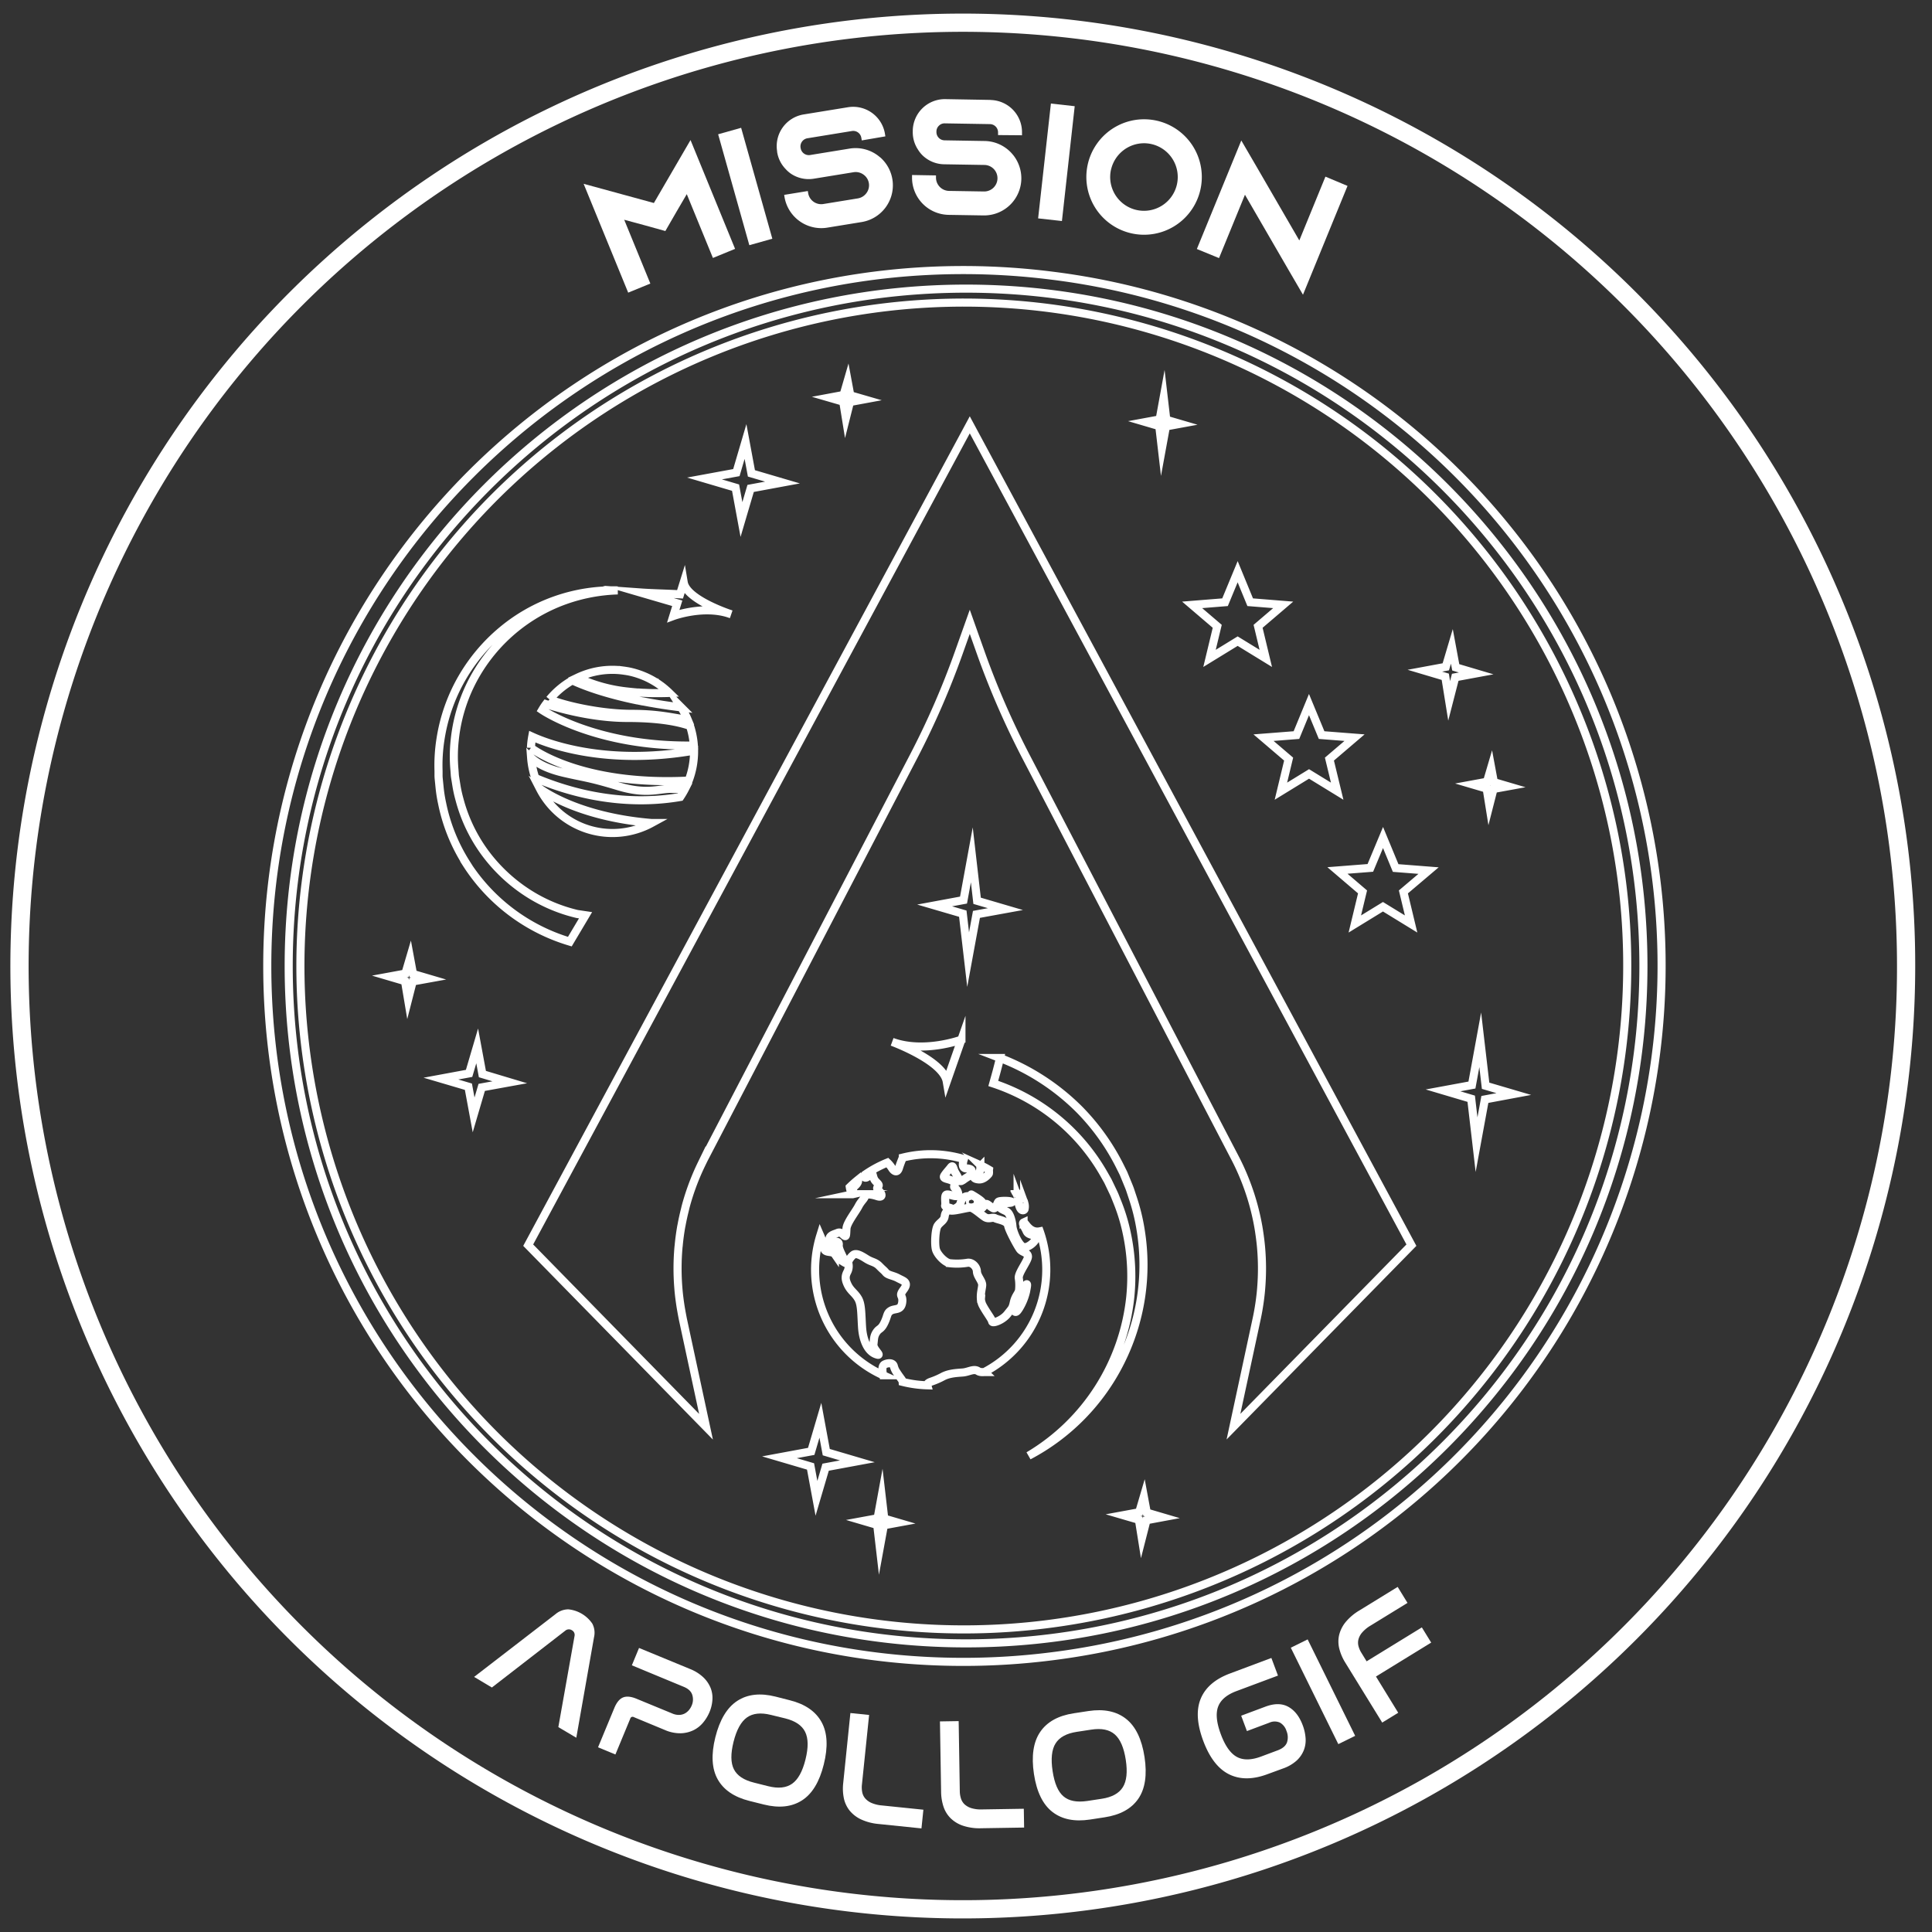 <?xml version="1.0" encoding="UTF-8" standalone="no"?>
<svg
   xmlns:dc="http://purl.org/dc/elements/1.1/"
   xmlns:cc="http://creativecommons.org/ns#"
   xmlns:rdf="http://www.w3.org/1999/02/22-rdf-syntax-ns#"
   xmlns:svg="http://www.w3.org/2000/svg"
   xmlns="http://www.w3.org/2000/svg"
   xmlns:sodipodi="http://sodipodi.sourceforge.net/DTD/sodipodi-0.dtd"
   xmlns:inkscape="http://www.inkscape.org/namespaces/inkscape"
   viewBox="0 0 955.03 955.03"
   version="1.1"
   id="svg58"
   sodipodi:docname="Fichier 3.svg"
   inkscape:version="0.92.0 r15299">
  <rect x="0" y="0" width="955.03" height="955.03" fill="#333333" stroke="none"/>
  <sodipodi:namedview
     pagecolor="#ffffff"
     bordercolor="#666666"
     borderopacity="1"
     objecttolerance="10"
     gridtolerance="10"
     guidetolerance="10"
     inkscape:pageopacity="0"
     inkscape:pageshadow="2"
     inkscape:window-width="1536"
     inkscape:window-height="801"
     id="namedview60"
     showgrid="false"
     inkscape:zoom="0.61585105"
     inkscape:cx="477.51501"
     inkscape:cy="477.51501"
     inkscape:window-x="-8"
     inkscape:window-y="-8"
     inkscape:window-maximized="1"
     inkscape:current-layer="Campagne_-_Monochrome" />
  <defs
     id="defs4">
    <style
       id="style2">.cls-1{fill:#fff;}.cls-2{fill:none;stroke:#ffffff;stroke-miterlimit:10;stroke-width:4px;}.cls-3{fill:#ffffff;}</style>
  </defs>
  <title
     id="title6">Fichier 3</title>
  <g
     id="Calque_2"
     data-name="Calque 2">
    <g
       id="Campagne_-_Monochrome"
       data-name="Campagne - Monochrome">
      <path
         class="cls-1"
         d="M663.39,37.52a477.64,477.64,0,0,0-371.74,880,477.64,477.64,0,0,0,371.74-880Z"
         id="path8"
         style="fill:#ffffff;fill-opacity:0" />
      <path
         class="cls-2"
         d="M504.15,617.52c-1.2-1.65-5.38-9.29-5.83-11.73s-5.1-2.85-6.4-3.59-3.08.72-5.05-.53c-.23-.14-.48-.32-.75-.52l0,0c-.26-.18-.53-.39-.82-.61-2-1.53-4.44-3.59-5.72-3.56-1.68,0-8.09,1.87-9.78,1.39-1-.27-2.51.45-2.8,2.78s-2.22,2.89-3.47,4.72-1.58,9.21-.88,11.77,4.42,6.47,6.87,6.8a32.33,32.33,0,0,0,8.64-.21c2.31-.44,4.69,1.95,4.75,4.27s2.69,4.71,2.61,6.78c-.06,1.47-.86,4-.64,6.71a1.49,1.49,0,0,0,0,.21,7.77,7.77,0,0,0,.14,1h0a7.7,7.7,0,0,0,.25.91,2.09,2.09,0,0,0,.08.23,7.12,7.12,0,0,0,.39.91c1.89,3.56,4.55,6.85,4.7,8s5.15-.64,7.53-3.66,2.51-2.77,3.21-5.88,2.35-4.32,2.57-6a22.85,22.85,0,0,0-.15-5.93c-.31-2.44,4.32-8.23,4.53-10.43S505.35,619.16,504.15,617.52Z"
         id="path10" />
      <path
         class="cls-2"
         d="M479.88,594.9c.77.22,1.66-.58.47-1.71C479.6,592.47,479.1,594.69,479.88,594.9Z"
         id="path12" />
      <path
         class="cls-2"
         d="M778.7,350.3a327.94,327.94,0,1,0,25.68,127.22A325.72,325.72,0,0,0,778.7,350.3Zm-41.58,29.16,1.33,7.17,7,2.06L738.27,390l-2.06,8.06-1.32-8.24-7-2.06,7.17-1.32Zm-90.06-31.17,6.24,15.08,16.27,1.27-12.41,10.6L661,391.1l-13.91-8.53-13.91,8.53L637,375.24l-12.41-10.6,16.26-1.27Zm-41.5-50.6,6.24-15.08L618,297.69,634.31,299l-12.41,10.6,3.81,15.86-13.91-8.53-13.91,8.53,3.82-15.86L589.3,299Zm-32.32-90.35,2-10.93,1.29,11.1,6.81,2-7,1.29-2,10.93-1.29-11.1-6.81-2ZM417,195.24l2-6.89,1.31,7.07,6.89,2-7.06,1.31-2,7.94-1.31-8.11-6.89-2Zm-53,38.38,4.52-15.37L371.44,234l15.37,4.52-15.76,2.92-4.53,15.37-2.91-15.76-15.37-4.53Zm-27.84,60.17,1.82-5.86c1.23,7.39,17.52,13.65,22.18,15.3.42.13.84.28,1.25.43,0,0-.47-.15-1.25-.43-12.85-4.07-27.33,1.29-27.33,1.29l1.95-6.3-18.37-5.36C323,293.33,329.59,293.4,336.16,293.79ZM264.62,384.6a39.83,39.83,0,0,1-2.07-10c2.45,2.28,6.95,5.28,16.09,7.42,10.37,2.42,12.33,2.2,26.91,6.62s20.43,1,26.93,1.32a32.77,32.77,0,0,0,6.27-.27,40.6,40.6,0,0,1-2.51,4.28C323,396.24,297.07,398.24,264.62,384.6Zm57.49,22.24a40.34,40.34,0,0,1-55.2-16.92C270.84,392.75,288.48,404.05,322.11,406.84Zm-59.65-37.17a40,40,0,0,1,.63-5.52c6.56,3,35.55,14.64,80,6.92,0,.12,0,.25,0,.37a40.36,40.36,0,0,1-2.66,14.42C286.38,388.62,262.46,369.67,262.46,369.67Zm47.82-14.77c17,0,26,2.26,30.8,3.92a40.49,40.49,0,0,1,1.91,9.7c-48.16.84-75-17.55-75-17.55.59-1,1.23-2,1.91-2.9C274.51,349.57,292.25,354.94,310.28,354.9Zm-38.62-9.15a40.73,40.73,0,0,1,11.26-9.43c3.38,1.62,12.79,5.67,29.25,9.29h0l2.68.57.11,0,2.75.55.18,0,2.72.51.35.07,2.67.46.52.09c.86.15,1.74.29,2.62.42l.7.12,2.59.38.85.13,2.76.37.8.11,2.27.28a39.45,39.45,0,0,1,3.23,6.14c-6.6-.82-13.9-2.94-27.76-2.94S281.33,349.47,271.66,345.75Zm36.59-14.26h0c.61.08,1.22.18,1.82.29h.08c1.2.22,2.39.5,3.55.83h0l.2.06h0c.55.16,1.11.33,1.66.52l.15.05h0c1.09.37,2.16.79,3.2,1.24h0l.33.14h0c1.06.48,2.09,1,3.1,1.56l.27.15h0l1.2.7h0l.13.08c.48.3.95.6,1.42.92h0l.43.3h0l1.06.76h0l0,0c.58.43,1.14.89,1.7,1.35l.2.17h0l.92.8h0l0,0c.41.37.81.74,1.2,1.12h0c-1.28.05-2.52.07-3.74.09h-1c-1.08,0-2.15,0-3.19,0h-.39c-1.12,0-2.21-.06-3.29-.1l-1-.05c-.87,0-1.73-.09-2.56-.15l-.65,0c-1-.08-1.93-.16-2.86-.26l-.95-.1-.83-.09h0A77.36,77.36,0,0,1,285.47,335a40,40,0,0,1,22.78-3.5ZM204,485.16l-2.28,8.92L200.2,485l-7.73-2.28,7.93-1.46,2.28-7.74,1.47,7.93,7.74,2.28Zm34.12,52.36-4,13.6-2.58-13.94-13.59-4,13.93-2.58,4-13.59,2.58,13.93L252,535Zm-7.6-110.72a87.89,87.89,0,0,1-12-29.81,69,69,0,0,1-1.24-7.92l-.4-4a16.58,16.58,0,0,1-.1-2l0-2a82,82,0,0,1,1-15.89,86.87,86.87,0,0,1,10.42-29.72,87.83,87.83,0,0,1,20.06-23.86,85.44,85.44,0,0,1,57.08-19.75,85.26,85.26,0,0,0-29.57,6.26A83.44,83.44,0,0,0,232.83,338a80.9,80.9,0,0,0-8.08,28.13,73.35,73.35,0,0,0-.09,14.59l.13,1.81a15.87,15.87,0,0,0,.19,1.81l.58,3.59a61,61,0,0,0,1.53,7.07,78,78,0,0,0,12.18,25.91,80.43,80.43,0,0,0,20.38,19.69,78.22,78.22,0,0,0,25.66,11.21l4.14.61-7.77,13.05a91.89,91.89,0,0,1-51.21-38.65Zm177.6,298.47-4.53,15.38-2.92-15.76-15.37-4.53L401,717.45l4.53-15.38,2.91,15.76,15.38,4.53Zm28.8,28.7-2,10.93-1.29-11.1-6.81-2,7-1.29,2-10.93,1.29,11.1,6.81,2Zm49.8-75.73c-.76,0-2.14.21-3.27-.5-2.14-1.34-4.63.5-7.6.72s-6.69.39-9.75,2a37.6,37.6,0,0,1-6,2.59c-1.69.66-1.85,1.23-1.71,1.74a56.94,56.94,0,0,1-12.18-1.68,1.28,1.28,0,0,0-.05-.27l0-.1a1.07,1.07,0,0,0-.07-.19,3.37,3.37,0,0,0-.17-.32l-.34-.51-.09-.12-.53-.73-.37-.51-.21-.29c-.17-.24-.35-.49-.52-.75,0-.07-.1-.15-.16-.22l-.48-.74-.08-.13a9,9,0,0,1-1.25-2.74c-.44-2.19-3.27-1.73-4.67-1s-1.1,3.49-.65,5.33a57.17,57.17,0,0,1-31.1-69,30.68,30.68,0,0,1,2,6.46c.44,2.31,4,.94,5.23,2.72a16.31,16.31,0,0,0,4.87,4.14c1.44.87,0-.9-1-3s-2.17-4.33-1.95-5.83-1.34-2-2.34-.77-1.64,1.46-2.22-1.24,2.37-3.15,3.91-3.83,2.33.46,3.38,1.33.89-.66,1.08-3.5,4.57-8.37,5.93-11,2.88-3.62,3.23-5,3.46-.86,6.06,0,2.44-.83,1.37-2.09-2-1.63-1-2.56-.3-1.67-1.36-2.93-1.11-3.07-1.51-3.63-1.89,1.9-3.16,2.06c-.92.12-.72-.83-.41-1.46a56.55,56.55,0,0,1,11.08-6,14,14,0,0,1,2.24,2.74c.93,1.52,2.64,2.64,3.48-.09.68-2.22,1.59-4.38,1.9-5.11a57.18,57.18,0,0,1,30.19.74v0c-.07.23-.15.45-.21.67l-.06.22c-.05.22-.11.43-.15.64a1.81,1.81,0,0,0,0,.23,5.77,5.77,0,0,0-.08.58,1.92,1.92,0,0,0,0,.24,3.81,3.81,0,0,0,0,.48,1.68,1.68,0,0,0,.06.24,1.27,1.27,0,0,0,.09.36,1,1,0,0,0,.15.24,1.2,1.2,0,0,0,.15.24,1.45,1.45,0,0,0,.29.19.91.91,0,0,0,.19.13,2.15,2.15,0,0,0,.67.13c2.06.08,3.23.56,2.63,2.13s-1.51,1.84-2.91,2.77l-.33.23-.13.09-.25.18-.35.25-.05,0-.26.17-.09.06-.25.15-.06,0-.27.15-.07,0-.2.08-.07,0a1,1,0,0,1-.23,0c-.29,0-.5-.13-.59-.53a17.29,17.29,0,0,0-1.83-3.51l0-.07c-.09-.15-.17-.31-.25-.46l-.07-.14c-.09-.18-.17-.36-.24-.53-.55-1.41-.71-2.82-1.71-1.51s-2.21,2.5-3.17,4,1.1,1.52,3.06,2.25,2.37,2,1.87,2.92.87,1.18,1.34,2.16c.33.68,1.08,2,.07,2.71s-4.42-1.19-5.43-.52-.15,4.52-.52,5.3,2.64,1,3.35,1.6,3.25-.85,3.87-1.9.46-2.2,1.72-3.39,2.36-.74,3.36-1.09l.1,0c1-.41,0-1,1-.41s5.23,3.1,5,3.88-2.05.31-2.16,1.34a1.4,1.4,0,0,0,1.59,1.42c.64,0,1.63-1.75,2.27-2.15s2,1.18,3.53,2,2-2.66,2.76-3.2,6.44-.54,6.58.23-5.29,0-5.89,1.69,2.11,2.14,3.56,3.14,2.43,4.59,2.62,7.16,3.34,10.24,5.92,10.31,6.24-3.63,5.69-5-3.63-.68-4.59-2.85-2.41-3.94-1.52-4.35a.23.23,0,0,1,.18,0l0,0a.73.73,0,0,1,.18.11l0,0c1,.92,3.09,5.12,7.64,4.25a57.16,57.16,0,0,1-27.3,69.51Zm-65.21-87.91c-.6.14-1.26-2.19-1.44-3.52,1.31-1.27,2.67-2.49,4.09-3.63.29,1.89-1.62,2.91-2.22,3.79S422.1,590.19,421.46,590.33Zm63.09-13.72c0-.06,0-.11,0-.16l0-.21a.5.5,0,0,1,0-.12s0-.1-.05-.15h0q2.22,1,4.32,2.26c-.06.48.06,1.09,0,1.59v0a1.29,1.29,0,0,1-.05.21s0,.05,0,.07a1,1,0,0,1-.12.23c-.63.79-2.52,2.77-4.71,2.69s-3.25-1.08-2-1.89,2-.3,2.51-2.77c.06-.26.09-.5.12-.72,0-.07,0-.14,0-.21s0-.26,0-.37v-.47ZM482.68,452l-4.11,22.37-2.64-22.72L462,447.58l14.29-2.65,4.1-22.36L483,445.28,497,449.39Zm-7.42,61.9L468,534.63C466.24,524.26,441,515,441,515,456.72,520.78,475.26,513.93,475.26,513.93Zm26.26,74.41a57,57,0,0,1,4.57,5.48l0,0,.05.14.06.2.06.21s0,.07,0,.11a5.73,5.73,0,0,1,.18,3.34l0,0a.82.82,0,0,1-.38.38.8.8,0,0,1-.32.09c-1.93.17-2.43-4.59-2.45-5.23a1.49,1.49,0,0,0,0-.17s0,0,0-.06,0-.11,0-.18,0-.06,0-.08a2,2,0,0,1-.07-.23l0-.09-.09-.27s0-.08,0-.11-.07-.2-.11-.31a.36.36,0,0,0,0-.09l-.13-.36,0-.05c-.05-.14-.11-.27-.16-.41l0,0c-.05-.14-.11-.28-.17-.42v0C502,589.51,501.72,588.8,501.52,588.34Zm7,131.27a103.86,103.86,0,0,0,50.21-78.52,102.32,102.32,0,0,0-1.75-31.49,90.28,90.28,0,0,0-4.53-15.05L551,590.89c-.51-1.2-1.11-2.37-1.66-3.55l-1.69-3.53-1.93-3.4A98.43,98.43,0,0,0,491,535.57q.84-3,1.64-5.92.89-3.33,1.69-6.67a112.38,112.38,0,0,1,39.36,25.61,110.36,110.36,0,0,1,19.79,27.65l1.89,3.8L557,584c.52,1.31,1.1,2.6,1.57,3.93l1.33,4a98.38,98.38,0,0,1,4,16.39,106.81,106.81,0,0,1-10.09,65.05A105.89,105.89,0,0,1,508.47,719.61Zm58.21,31.9-2.28,8.92-1.46-9.12L555.2,749l7.93-1.46,2.28-7.74,1.47,7.93,7.74,2.28Zm43-46.24h0l11.44-53.19q.62-2.85,1.09-5.76c.24-1.46.46-2.93.64-4.4.22-1.7.4-3.42.53-5.11a118.79,118.79,0,0,0-.08-20.4c-.17-1.89-.4-3.78-.66-5.66-.21-1.49-.43-3-.69-4.44-.59-3.34-1.34-6.69-2.21-9.95-.44-1.63-.92-3.28-1.43-4.91a119.86,119.86,0,0,0-5.57-14.37q-1.08-2.33-2.27-4.61L507.17,374c-1.07-2.06-2.13-4.14-3.17-6.22l-.07-.15a403.94,403.94,0,0,1-19.06-44.8l-5.49-15.45-5.5,15.45A405.25,405.25,0,0,1,451.58,374L348.47,572l-.23.44c-.47.91-.91,1.84-1.36,2.76a120,120,0,0,0-6.48,16.22c-.51,1.63-1,3.28-1.43,4.91-.14.53-.26,1.08-.39,1.62-.63,2.48-1.19,5-1.65,7.5-.05.27-.12.55-.17.83-.53,3-.94,6-1.24,9.08,0,.34-.08.68-.11,1a118.79,118.79,0,0,0-.08,20.4c.13,1.69.31,3.41.53,5.11s.43,3.15.69,4.73c.31,1.82.65,3.64,1,5.43L349,705.27h0L261.1,615.51,479.38,210,692,604.93l5.69,10.58Zm84-264.35,3.81,15.86-13.91-8.53-13.91,8.53,3.82-15.86-12.41-10.6,16.26-1.27L683.66,414l6.24,15.08,16.27,1.27Zm10.61-109.35,10.35-1.92,3-10.1,1.92,10.36,10.1,3-10.36,1.92-3,11.65-1.92-11.91ZM734,543.48l-4.11,22.36-2.64-22.71L713.32,539l14.29-2.64,4.1-22.37,2.65,22.72,13.94,4.1Z"
         id="path14" />
      <path
         class="cls-2"
         d="M444,631.85c-2.48-1.36-4.94-1.43-6.13-2.82s-1.06-1-3.17-3.15-3.66-1.85-6.41-3.59-5.12-3.1-6.57-1.9-2.61,3.17-2.41,3.9a6.13,6.13,0,0,1-.41,4.35c-1,1.9-1.34,3.45.15,6.52s3.58,4,5.2,6.84,1.46,7.32,1.88,14,2.86,11.93,6.77,13.39-1.48-2.29-1.15-4.88.16-4,1.53-6,2.26-1.21,3.94-4.74,1.13-4.67,3.16-5.88,5,0,5.59-4-2-2.79.74-6.47S446.47,633.21,444,631.85Z"
         id="path16" />
      <path
         class="cls-2"
         d="M507.15,635.12c-1,1.18-3.4,3.43-3.36,5.11l0,1.68c-1,2-3.12,4.46-2.57,5.73s1.19,1.39,2.68-1.09a28,28,0,0,0,3.29-8.08C507.57,636.4,508.15,633.93,507.15,635.12Z"
         id="path18" />
      <path
         class="cls-2"
         d="M794.35,343.68a343.69,343.69,0,0,0-274.23-207.4,348.43,348.43,0,0,0-44-2.78c-190,0-344,154-344,344s154,344,344,344a346.46,346.46,0,0,0,44-2.78A344.07,344.07,0,0,0,794.35,343.68ZM477.54,812.35c-184.92,0-334.83-149.91-334.83-334.83S292.62,142.68,477.54,142.68,812.38,292.59,812.38,477.52,662.47,812.35,477.54,812.35Z"
         id="path20" />
      <polygon
         class="cls-3"
         points="323.23 100.35 288.5 90.86 310.53 144.66 321.48 140.17 308.56 108.63 318.37 111.28 328.9 114.2 334.36 104.74 339.49 95.97 352.41 127.51 363.37 123.02 341.34 69.23 323.23 100.35"
         id="polygon22" />
      <rect
         class="cls-3"
         x="363.53"
         y="63.98"
         width="11.84"
         height="57.11"
         transform="matrix(0.96, -0.27, 0.27, 0.96, -11.27, 103.11)"
         id="rect24" />
      <path
         class="cls-3"
         d="M435.05,77.76l-.3-.24-.4-.33A18.36,18.36,0,0,0,420,73.45l-19.58,3.19a4.09,4.09,0,0,1-4.63-3.34l-.06-.31a4.09,4.09,0,0,1,3.34-4.63l22.07-3.6a4.06,4.06,0,0,1,4.63,3.34l.22,1.31,11.67-2-.21-1.29A15.93,15.93,0,0,0,419.21,53l-22.06,3.59a15.87,15.87,0,0,0-13,18.21l0,.31a15.52,15.52,0,0,0,4.16,8.4,15.21,15.21,0,0,0,2.42,2.19,15.73,15.73,0,0,0,11.58,2.63l19.58-3.19a6.56,6.56,0,0,1,4.93,1.15,6.45,6.45,0,0,1,1.49,9.14A6.59,6.59,0,0,1,424,98.08l-17,2.77a6.55,6.55,0,0,1-7.52-5.42l-.16-1-11.69,1.9.16,1a18.44,18.44,0,0,0,18.15,15.44,18.77,18.77,0,0,0,3-.24l17-2.77a18.4,18.4,0,0,0,9.15-32Z"
         id="path26" />
      <path
         class="cls-3"
         d="M489.61,49.39,467.25,49A15.86,15.86,0,0,0,451.2,64.64V65a15.57,15.57,0,0,0,2.61,9,14.77,14.77,0,0,0,2,2.58,15.71,15.71,0,0,0,10.94,4.63l19.84.33a6.6,6.6,0,0,1,4.65,2,6.56,6.56,0,0,1-4.87,11.11l-17.23-.28a6.58,6.58,0,0,1-6.46-6.66l0-1-11.84-.2v1a18.39,18.39,0,0,0,18.09,18.7l17.24.28h.31a18.4,18.4,0,0,0,18.39-18.1,18.51,18.51,0,0,0-4-11.72l-.07-.07-.25-.3-.33-.39a18.41,18.41,0,0,0-13.48-6.21l-19.84-.33a4.08,4.08,0,0,1-4-4.1v-.32a3.93,3.93,0,0,1,1.24-2.82,3.88,3.88,0,0,1,2.86-1.15l22.36.37a4.08,4.08,0,0,1,4,4.1l0,1.32,11.84.1,0-1.31a15.91,15.91,0,0,0-15.62-16.13Z"
         id="path28" />
      <rect
         class="cls-3"
         x="493.69"
         y="74.31"
         width="57.11"
         height="11.84"
         transform="translate(384.71 590.39) rotate(-83.65)"
         id="rect30" />
      <path
         class="cls-3"
         d="M589.65,72.21a28.54,28.54,0,1,0-30.38,43.13,28.69,28.69,0,0,0,6.3.7,28.55,28.55,0,0,0,24.08-43.83Zm-40.43,11.6a16.76,16.76,0,0,1,16.29-13,16.41,16.41,0,0,1,3.68.41,16.7,16.7,0,1,1-20,12.64Z"
         id="path32" />
      <polygon
         class="cls-3"
         points="655.19 87.32 642.28 118.86 620.87 81.92 613.6 69.44 591.63 123.09 602.59 127.58 615.41 96.27 636.82 133.21 644.09 145.69 666.11 91.9 655.19 87.32"
         id="polygon34" />
      <path
         class="cls-3"
         d="M243.15,834.17l-8.79-5.24,40.21-31a10,10,0,0,1,6.34-2.4,16.34,16.34,0,0,1,11.9,7.09,9.67,9.67,0,0,1,.83,6.68L284.88,859,276,853.75l8-45a2.61,2.61,0,0,0-1.31-2.89,2.73,2.73,0,0,0-3.22.19Z"
         id="path36" />
      <path
         class="cls-3"
         d="M341.06,825a20.7,20.7,0,0,1,6.63,4.16,15.11,15.11,0,0,1,3.58,5.23,13.41,13.41,0,0,1,.89,5.87,18.64,18.64,0,0,1-1.41,6,20.29,20.29,0,0,1-3.13,5.19,14.47,14.47,0,0,1-4.77,3.81,15.46,15.46,0,0,1-6.39,1.53,18.82,18.82,0,0,1-7.88-1.65l-15.27-6.33a1.18,1.18,0,0,0-1.75.73l-7.35,17.74-8.59-3.55,8.05-19.42c1.15-2.77,2.58-4.5,4.29-5.21s3.93-.5,6.65.62L332.28,847a8.1,8.1,0,0,0,3.37.72,6.32,6.32,0,0,0,2.74-.65,7.07,7.07,0,0,0,2.09-1.65,8.88,8.88,0,0,0,1.44-2.35,7.46,7.46,0,0,0,.27-5.29q-.84-2.61-4.33-4l-25.52-10.58,3.55-8.58Z"
         id="path38" />
      <path
         class="cls-3"
         d="M390.38,840.46q11.3,2.82,15.7,10.74t1.13,21Q404,885.16,396.4,890t-18.89,2l-7-1.75q-11.31-2.82-15.72-10.66t-1.18-20.82q3.27-13.06,10.86-18t18.9-2.1Zm-9.28,7.26q-7.49-1.86-11.87,1.26T362.61,861q-2.22,8.87.17,13.59c1.6,3.16,4.91,5.37,10,6.62l7,1.76q7.41,1.85,11.79-1.24t6.59-11.94q2.22-8.87-.16-13.68t-9.85-6.67Z"
         id="path40" />
      <path
         class="cls-3"
         d="M429.62,847.74l-3.56,34.53a12.43,12.43,0,0,0,.15,3.62,6.67,6.67,0,0,0,1.46,3.08,8.72,8.72,0,0,0,3.13,2.26,16.48,16.48,0,0,0,5.14,1.24l20.51,2.11-.95,9.24-21.06-2.17a26.17,26.17,0,0,1-8.83-2.29,16.12,16.12,0,0,1-5.68-4.42,14.51,14.51,0,0,1-2.81-6.11,23.91,23.91,0,0,1-.3-7.43l3.55-34.61Z"
         id="path42" />
      <path
         class="cls-3"
         d="M473.89,850.78l.56,34.71a12.24,12.24,0,0,0,.58,3.57,6.64,6.64,0,0,0,1.81,2.89,8.84,8.84,0,0,0,3.38,1.87,16.35,16.35,0,0,0,5.25.62l20.62-.33.15,9.29-21.17.34a26.06,26.06,0,0,1-9-1.23,16.06,16.06,0,0,1-6.16-3.72,14.45,14.45,0,0,1-3.52-5.73,24.28,24.28,0,0,1-1.18-7.34l-.57-34.79Z"
         id="path44" />
      <path
         class="cls-3"
         d="M538,845.81q11.52-1.75,18.63,3.85t9.14,18.91q2,13.23-3.1,20.62T546,898.34l-7.17,1.1q-11.5,1.75-18.61-3.77t-9.12-18.75q-2-13.3,3.08-20.78t16.62-9.23Zm-5.75,10.28q-7.63,1.17-10.47,5.74c-1.9,3-2.38,7.62-1.45,13.68S523,885.69,525.73,888s6.6,3,11.73,2.26l7.16-1.09q7.54-1.15,10.4-5.69t1.47-13.57q-1.38-9-5.42-12.55T539.4,855Z"
         id="path46" />
      <path
         class="cls-3"
         d="M628.47,819.57l3.26,8.71-20.5,7.66q-7.23,2.7-9.09,7.72t1.36,13.66q3.19,8.55,7.86,11.13t12-.14l8.26-3.09q3.67-1.38,4.58-3.94a8.18,8.18,0,0,0-.27-5.65,7.14,7.14,0,0,0-3.26-4.12,6.34,6.34,0,0,0-5.23.06l-11.06,4.14-2.84-7.6,11.94-4.46q6.72-2.52,11.38.07t7.09,9.08a22.75,22.75,0,0,1,1.43,6.4,13.7,13.7,0,0,1-.89,6,14,14,0,0,1-3.55,5.11,19.73,19.73,0,0,1-6.66,3.87L626.58,877q-10.91,4.08-19,.09T594.8,860.57q-4.71-12.62-1.23-20.93T608,827.24Z"
         id="path48" />
      <path
         class="cls-3"
         d="M646.4,810.39l23.49,47.67-8.33,4.1L638.07,814.5Z"
         id="path50" />
      <path
         class="cls-3"
         d="M690.9,784.44l4.86,7.91-18.25,11.21a16.72,16.72,0,0,0-4.12,3.37,8.6,8.6,0,0,0-1.87,3.41,6.75,6.75,0,0,0,0,3.34,11.52,11.52,0,0,0,1.4,3.26l2.63,4.29,27.3-16.77,4.62,7.51-27.3,16.77,11,17.91-7.91,4.86L665,821.87a24.25,24.25,0,0,1-2.94-6.83,14.55,14.55,0,0,1-.12-6.72,16.26,16.26,0,0,1,3.2-6.45,26.3,26.3,0,0,1,7-5.89Z"
         id="path52" />
      <path
         class="cls-3"
         d="M909.86,294.88a470.8,470.8,0,1,0,36.87,182.64A467.74,467.74,0,0,0,909.86,294.88Zm-8.29,361.77a461.79,461.79,0,1,1,36.16-179.13A458.88,458.88,0,0,1,901.57,656.65Z"
         id="path54" />
    </g>
  </g>
</svg>
